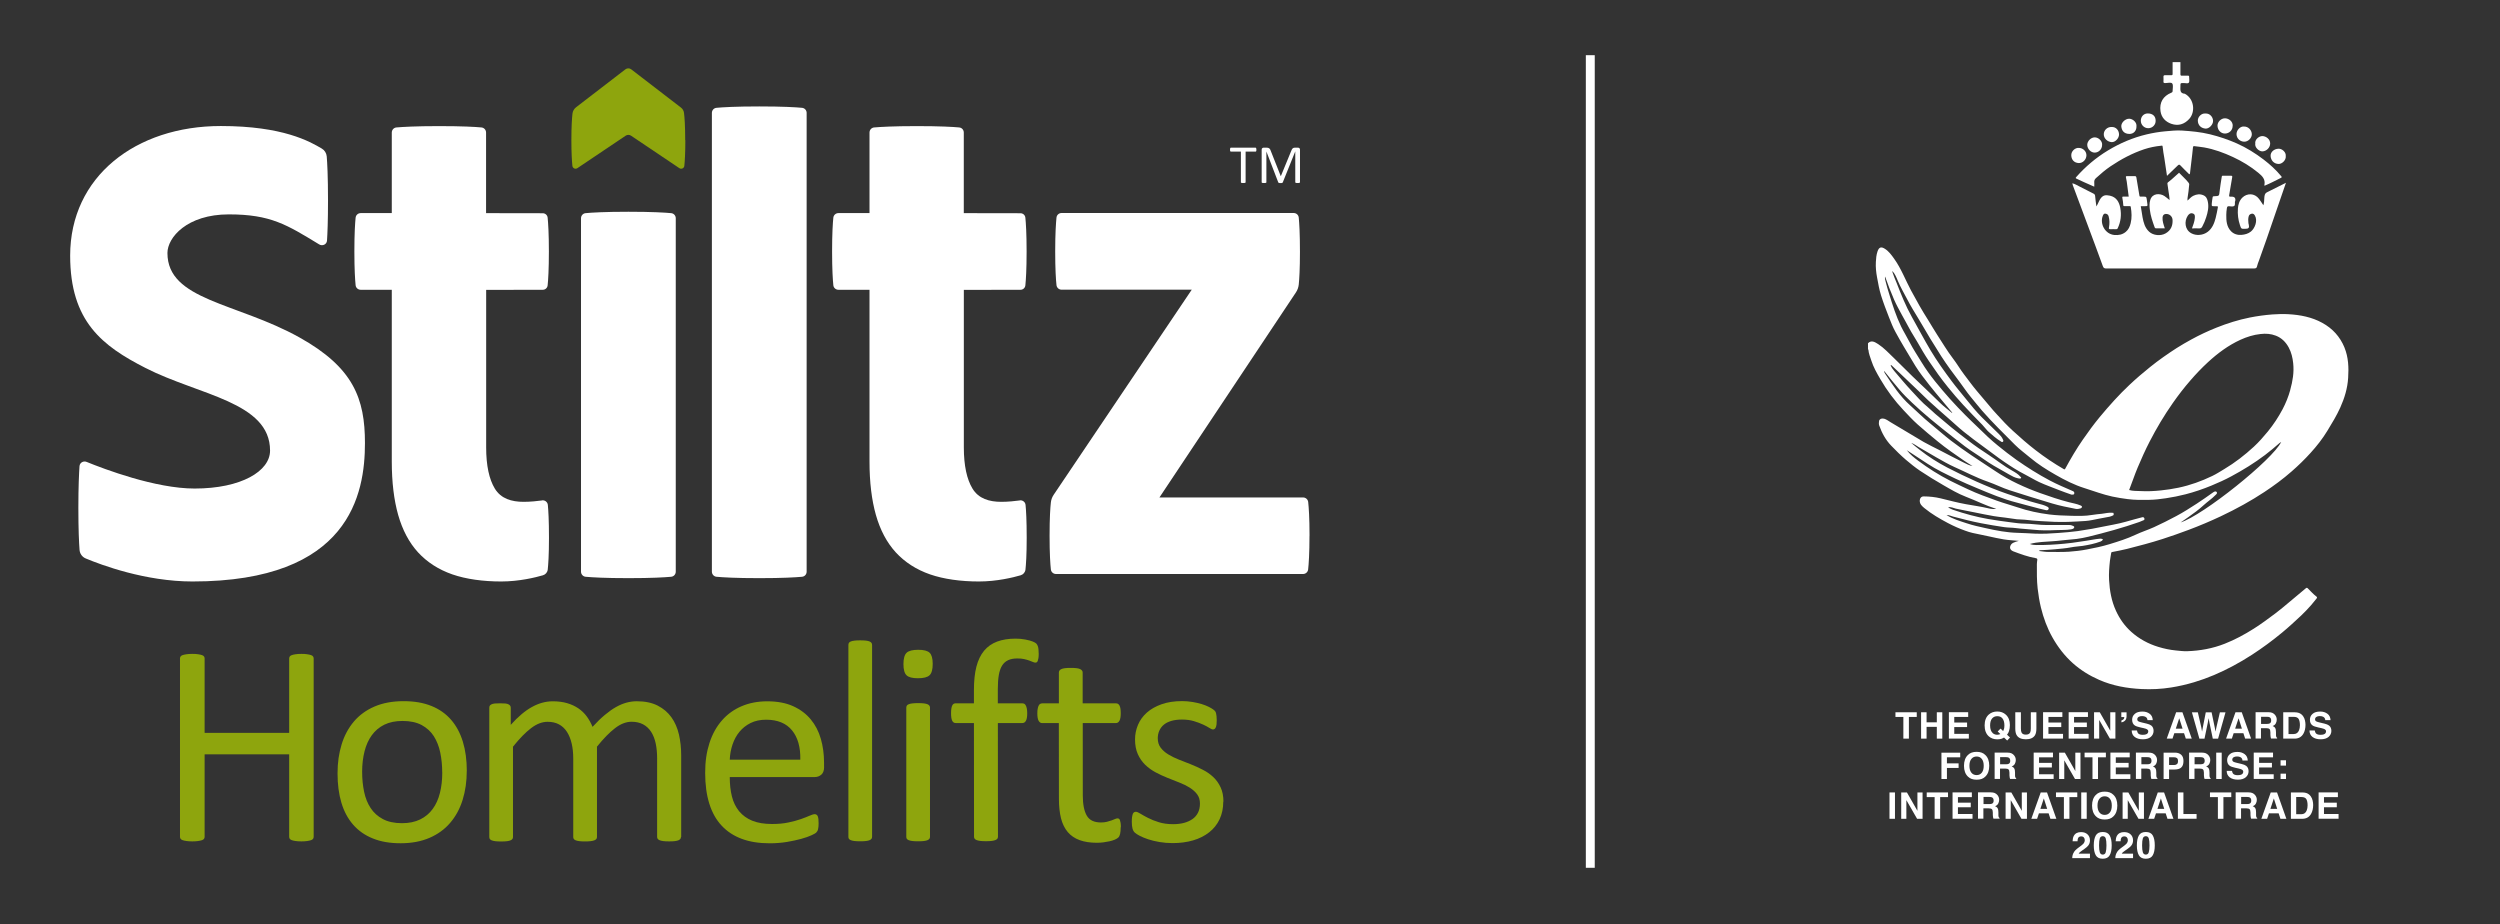 <?xml version="1.0" encoding="UTF-8"?><svg id="Layer_1" xmlns="http://www.w3.org/2000/svg" viewBox="0 0 524.52 193.96"><rect x="0" y="0" width="524.52" height="193.96" fill="#333333" stroke="none"/><defs><style>.cls-1{fill:#8ea50d;}.cls-1,.cls-2{stroke-width:0px;}.cls-2{fill:#fff;}</style></defs><rect class="cls-2" x="332.72" y="11.58" width="1.87" height="170.49"/><path class="cls-2" d="M274.74,112.4c0,3.78-.16,5.96-.28,7.07-.06.55-.52.96-1.07.96h-51.84c-.55,0-1.01-.41-1.07-.96-.12-1.11-.27-3.29-.27-7.07s.15-5.89.27-6.97c.06-.58.26-1.13.59-1.62l28.97-43.03h-27.31c-.55,0-1.01-.41-1.07-.96-.12-1.11-.27-3.29-.27-7.08s.16-5.97.27-7.09c.06-.55.52-.96,1.07-.96h48.69c.56,0,1.02.41,1.07.97.11,1.11.25,3.31.25,7.2,0,3.63-.14,5.75-.25,6.83-.06.59-.26,1.15-.58,1.64l-28.65,43.04h30.14c.55,0,1.01.41,1.07.96.12,1.11.28,3.29.28,7.07h0Z"/><path class="cls-2" d="M169.24,23.69v96.25c0,.56-.41,1.02-.97,1.07-1.3.12-4.03.29-8.96.29s-7.68-.17-8.98-.29c-.55-.05-.97-.52-.97-1.07V23.69c0-.56.41-1.02.97-1.07,1.3-.12,4.03-.29,8.97-.29s7.67.17,8.97.29c.55.05.97.51.97,1.07h0Z"/><path class="cls-1" d="M143.79,29.43c0,2.67-.11,4.38-.21,5.36-.05.51-.62.78-1.05.49l-10.13-6.81c-.34-.23-.79-.23-1.13,0l-10.13,6.81c-.42.29-1,.02-1.05-.49-.1-.98-.21-2.69-.21-5.36,0-3.01.13-4.71.23-5.6.06-.53.34-1,.76-1.33l10.34-7.95c.36-.28.87-.28,1.23,0l10.43,8.02c.36.28.59.68.64,1.13.11.86.25,2.6.25,5.72h0Z"/><path class="cls-2" d="M213.96,104.98c.6-.08,1.15.35,1.21.95.11,1.12.24,3.21.24,6.9s-.15,5.63-.26,6.67c-.06.57-.46,1.04-1.01,1.2-1.54.45-4.96,1.3-8.76,1.3s-7.36-.49-10.25-1.49c-2.89-1.01-5.27-2.54-7.19-4.62-1.89-2.07-3.27-4.69-4.17-7.85-.89-3.15-1.34-6.89-1.34-11.2v-36.04h-6.52c-.55,0-1.02-.41-1.07-.96-.11-1.11-.26-3.3-.26-7.09s.15-5.97.26-7.08c.06-.55.52-.96,1.07-.96h6.52v-16.9c0-.56.42-1.02.97-1.07,1.3-.11,4.02-.28,8.93-.28s7.62.16,8.91.28c.56.05.97.51.97,1.07v16.91s8.96,0,11.89.02c.54,0,.98.4,1.03.94.11,1.1.26,3.28.26,7.09s-.15,5.99-.26,7.09c-.05.54-.49.94-1.03.94-2.93,0-11.88.02-11.88.02v33.05c0,3.84.64,6.7,1.81,8.63,1.29,2.14,3.54,2.79,6.05,2.79,1.41,0,2.9-.16,3.87-.29h0Z"/><path class="cls-2" d="M113.73,104.98c.6-.08,1.15.35,1.21.95.11,1.12.24,3.21.24,6.9s-.15,5.63-.26,6.67c-.06.57-.46,1.04-1.01,1.2-1.55.45-4.96,1.3-8.76,1.3s-7.36-.49-10.25-1.49c-2.89-1.01-5.27-2.54-7.19-4.62-1.89-2.07-3.27-4.69-4.17-7.85-.89-3.15-1.34-6.89-1.34-11.2v-36.04h-6.52c-.55,0-1.02-.41-1.07-.96-.11-1.11-.26-3.3-.26-7.09s.15-5.97.26-7.08c.06-.55.52-.96,1.07-.96h6.52v-16.9c0-.56.42-1.02.97-1.07,1.3-.11,4.02-.28,8.93-.28s7.62.16,8.91.28c.55.05.97.51.97,1.07v16.91s8.96,0,11.89.02c.54,0,.98.4,1.03.94.11,1.1.26,3.28.26,7.09s-.15,5.99-.26,7.09c-.05.54-.49.94-1.03.94-2.93,0-11.87.02-11.87.02v33.05c0,3.84.64,6.7,1.81,8.63,1.29,2.14,3.54,2.79,6.05,2.79,1.41,0,2.9-.16,3.87-.29h0Z"/><path class="cls-2" d="M46.32,26.44c13.05,0,18.65,3.24,21.18,4.72.6.35.99.96,1.05,1.65.11,1.34.27,4.13.27,9.26,0,4.24-.11,6.87-.21,8.4-.05.81-.94,1.23-1.64.81-6.8-4.14-10.18-6.3-18.96-6.3s-12.88,4.86-12.88,8.1c0,9.96,14.55,10.38,27.7,17.72,11.33,6.32,13.74,12.84,13.74,22.16,0,10.64-3.15,29.04-36.19,29.04-9.91,0-19.19-3.49-22.39-4.83-.75-.31-1.24-1-1.3-1.8-.11-1.44-.25-4.19-.25-8.87,0-4.42.14-7.18.24-8.69.05-.73.81-1.18,1.49-.9,3.73,1.52,14.46,5.59,22.66,5.59,9.79,0,15.83-3.65,15.83-7.96,0-10.22-14.94-11.61-26.14-17.34-9.02-4.61-15.8-9.72-15.8-23.57,0-16.6,13.78-27.19,31.6-27.19h0Z"/><path class="cls-2" d="M141.78,45.79v74.15c0,.56-.41,1.02-.97,1.07-1.3.12-4.03.29-8.96.29s-7.68-.17-8.98-.29c-.55-.05-.97-.52-.97-1.07V45.79c0-.56.42-1.02.97-1.07,1.3-.12,4.03-.29,8.97-.29s7.67.17,8.97.29c.55.05.97.51.97,1.07h0Z"/><path class="cls-2" d="M263.61,31.4c0,.07,0,.14-.02.19,0,.05-.02.1-.03.13-.02.03-.04.06-.06.07-.03.01-.06.02-.08.02h-2.08v6.42s0,.06-.03.08c-.01.02-.04.04-.08.05-.04.01-.09.02-.15.03-.06,0-.14.01-.24.01s-.17,0-.24-.01c-.07-.01-.12-.02-.15-.03-.04-.01-.07-.03-.08-.05-.01-.02-.02-.05-.02-.08v-6.42h-2.09s-.05,0-.08-.02c-.02-.02-.04-.04-.06-.07-.02-.03-.03-.08-.04-.13,0-.05-.01-.11-.01-.19s0-.14.01-.19c0-.05.02-.1.04-.13.02-.04.03-.06.06-.08.03-.01.05-.02.08-.02h5.15s.06,0,.08.02c.02.02.04.04.06.08.01.03.03.08.03.13.01.05.02.12.02.19h0Z"/><path class="cls-2" d="M272.74,38.23s0,.06-.02.08c-.01.02-.04.04-.08.05-.04.01-.09.02-.15.03-.06,0-.14.01-.24.01-.09,0-.17,0-.23-.01-.07-.01-.12-.02-.15-.03-.04-.01-.07-.03-.08-.05-.02-.02-.03-.05-.03-.08v-6.45h-.01l-2.61,6.48s-.02.05-.05.07c-.02.02-.05.04-.09.05-.04.01-.09.02-.14.03-.05,0-.12,0-.2,0-.08,0-.15,0-.2-.01-.06,0-.11-.02-.14-.03-.04-.01-.07-.03-.09-.05-.02-.02-.04-.04-.04-.06l-2.49-6.48h0v6.45s0,.06-.02.08c-.02.02-.04.04-.08.05-.04.01-.09.02-.15.03-.07,0-.14.01-.25.01-.09,0-.17,0-.24-.01-.06-.01-.11-.02-.15-.03-.04-.01-.06-.03-.08-.05-.01-.02-.02-.05-.02-.08v-6.81c0-.16.04-.27.13-.34.09-.07.18-.1.29-.1h.6c.13,0,.23.01.32.03.09.02.17.06.24.11.07.05.13.11.18.19.05.08.09.17.12.27l2.12,5.36h.03l2.2-5.35c.04-.11.09-.21.14-.29.05-.08.1-.14.16-.19.06-.05.13-.08.2-.1.07-.02.16-.03.26-.03h.63c.05,0,.11,0,.16.03.05.02.1.04.14.08.03.04.07.08.09.14.02.06.03.12.03.2v6.81h0Z"/><path class="cls-1" d="M92.78,162.06c0-1.47-.14-2.85-.41-4.16-.27-1.31-.73-2.45-1.35-3.44-.63-.98-1.48-1.76-2.55-2.34-1.07-.57-2.41-.86-4.01-.86-1.48,0-2.75.26-3.82.78-1.06.52-1.94,1.26-2.63,2.21-.69.95-1.2,2.08-1.53,3.39-.33,1.31-.5,2.73-.5,4.28s.14,2.88.41,4.19c.27,1.31.73,2.45,1.37,3.42.64.98,1.49,1.75,2.57,2.32,1.07.57,2.41.86,4.01.86,1.46,0,2.73-.26,3.8-.78,1.07-.52,1.96-1.26,2.64-2.2.69-.94,1.2-2.07,1.52-3.37.33-1.31.49-2.74.49-4.31h0ZM97.93,161.73c0,2.21-.29,4.24-.87,6.1-.58,1.86-1.45,3.46-2.61,4.81-1.15,1.35-2.6,2.4-4.34,3.15-1.74.75-3.75,1.13-6.04,1.13s-4.17-.33-5.83-1c-1.66-.66-3.04-1.63-4.14-2.89-1.11-1.27-1.93-2.8-2.47-4.61-.54-1.81-.81-3.86-.81-6.15s.29-4.24.86-6.1c.57-1.86,1.44-3.46,2.59-4.81,1.15-1.35,2.6-2.39,4.32-3.13,1.73-.74,3.75-1.12,6.06-1.12s4.17.33,5.83.99c1.66.66,3.04,1.63,4.14,2.89,1.11,1.27,1.93,2.8,2.49,4.61.55,1.81.83,3.85.83,6.12h0Z"/><path class="cls-1" d="M142.87,175.59c0,.16-.04.3-.12.41-.08.11-.21.21-.39.29-.18.08-.43.14-.75.18-.32.04-.72.06-1.21.06s-.91-.02-1.23-.06c-.32-.04-.58-.1-.77-.18-.19-.08-.33-.18-.41-.29-.08-.11-.12-.25-.12-.41v-16.48c0-1.15-.1-2.19-.3-3.13-.2-.94-.52-1.76-.96-2.44-.44-.68-1.01-1.21-1.69-1.57-.68-.36-1.49-.54-2.41-.54-1.14,0-2.29.44-3.45,1.33-1.16.88-2.43,2.18-3.81,3.89v18.95c0,.16-.04.3-.12.41-.08.11-.22.21-.41.29-.19.08-.45.14-.77.18-.32.04-.72.06-1.21.06s-.86-.02-1.19-.06c-.33-.04-.59-.1-.78-.18-.19-.08-.32-.18-.39-.29-.07-.11-.11-.25-.11-.41v-16.48c0-1.15-.11-2.19-.33-3.13-.22-.94-.55-1.76-.99-2.44-.44-.68-1-1.21-1.67-1.57-.67-.36-1.47-.54-2.39-.54-1.15,0-2.3.44-3.46,1.33-1.17.88-2.43,2.18-3.8,3.89v18.95c0,.16-.04.3-.12.41-.08.11-.21.21-.39.29-.18.08-.43.14-.75.18-.32.04-.73.06-1.24.06s-.88-.02-1.21-.06c-.32-.04-.58-.1-.77-.18-.19-.08-.32-.18-.39-.29-.07-.11-.1-.25-.1-.41v-27.12c0-.16.03-.3.09-.41.06-.11.18-.21.36-.3.18-.09.41-.15.69-.18.28-.03.65-.04,1.12-.04s.81.02,1.1.04c.29.03.52.09.68.18.16.09.28.19.35.3.07.11.11.25.11.41v3.59c1.53-1.71,3.01-2.96,4.45-3.75,1.43-.79,2.89-1.19,4.35-1.19,1.13,0,2.13.13,3.03.39.89.26,1.68.63,2.37,1.1.68.47,1.27,1.03,1.75,1.69.48.65.88,1.38,1.21,2.18.9-.98,1.76-1.82,2.58-2.5.81-.68,1.6-1.24,2.35-1.66.75-.42,1.49-.73,2.2-.92.71-.19,1.43-.29,2.15-.29,1.75,0,3.21.31,4.4.92,1.19.61,2.14,1.43,2.88,2.46.73,1.02,1.25,2.23,1.57,3.6.31,1.38.47,2.83.47,4.35v17.14h0Z"/><path class="cls-1" d="M167.91,159.38c.06-2.61-.52-4.66-1.74-6.15-1.22-1.49-3.04-2.23-5.44-2.23-1.23,0-2.31.23-3.24.69-.93.46-1.71,1.08-2.34,1.84-.63.76-1.11,1.65-1.46,2.67-.34,1.01-.54,2.07-.58,3.18h14.8ZM172.91,160.86c0,.78-.2,1.34-.59,1.67-.39.33-.84.5-1.35.5h-17.86c0,1.51.15,2.86.45,4.07.3,1.21.81,2.24,1.51,3.1.71.86,1.63,1.53,2.75,1.99,1.13.46,2.51.69,4.15.69,1.29,0,2.44-.1,3.45-.32,1.01-.21,1.88-.45,2.62-.71.74-.26,1.34-.5,1.82-.71.47-.21.83-.32,1.07-.32.14,0,.27.03.38.11.11.07.2.18.26.32.06.14.1.34.14.59.03.25.04.56.04.92,0,.26-.01.49-.03.68-.02.19-.04.36-.08.51-.03.15-.08.29-.15.41-.07.12-.16.24-.27.35-.11.11-.44.29-.98.54-.54.25-1.24.5-2.11.74-.87.24-1.87.46-3,.65-1.14.19-2.35.29-3.63.29-2.23,0-4.18-.31-5.86-.93-1.68-.62-3.09-1.55-4.23-2.77-1.15-1.22-2.01-2.76-2.59-4.61-.58-1.85-.87-4-.87-6.45s.3-4.42.9-6.28c.6-1.86,1.47-3.43,2.61-4.73,1.13-1.3,2.5-2.29,4.11-2.98,1.61-.69,3.4-1.04,5.39-1.04,2.13,0,3.94.34,5.44,1.02,1.5.68,2.73,1.6,3.69,2.76.96,1.15,1.67,2.51,2.12,4.07.45,1.56.68,3.22.68,4.99v.9h0Z"/><path class="cls-1" d="M65.81,175.56c0,.16-.04.3-.12.42-.08.12-.22.22-.42.29-.2.07-.47.13-.8.18-.33.05-.74.08-1.22.08-.52,0-.94-.03-1.26-.08-.32-.05-.58-.11-.78-.18-.2-.07-.34-.17-.42-.29-.08-.12-.12-.26-.12-.42v-17.29h-17.74v17.29c0,.16-.04.3-.12.42-.08.12-.22.22-.42.29-.2.07-.47.13-.8.18-.33.05-.75.08-1.25.08s-.89-.03-1.23-.08c-.34-.05-.61-.11-.81-.18-.2-.07-.34-.17-.42-.29-.08-.12-.12-.26-.12-.42v-37.4c0-.16.04-.3.12-.42.08-.12.22-.22.42-.29.2-.07.47-.13.81-.18.34-.05.75-.08,1.23-.08s.92.02,1.25.08c.33.05.6.11.8.18.2.07.34.17.42.29.08.12.12.26.12.42v15.6h17.74v-15.6c0-.16.04-.3.12-.42.08-.12.22-.22.42-.29.2-.07.46-.13.78-.18.32-.05.74-.08,1.26-.08.48,0,.89.02,1.22.08.33.05.6.11.8.18.2.07.34.17.42.29.08.12.12.26.12.42v37.4h0Z"/><path class="cls-1" d="M182.97,175.57c0,.16-.04.3-.12.41-.08.11-.21.21-.39.29-.18.08-.43.14-.75.18-.32.04-.73.06-1.24.06s-.88-.02-1.21-.06c-.32-.04-.58-.1-.77-.18-.19-.08-.32-.18-.39-.29-.07-.11-.1-.25-.1-.41v-40.26c0-.16.04-.3.1-.42.07-.12.2-.22.39-.3.19-.08.45-.14.77-.18.32-.04.72-.06,1.21-.06s.91.02,1.24.06c.32.04.57.1.75.18.18.08.31.18.39.3.08.12.12.26.12.42v40.26h0Z"/><path class="cls-1" d="M195.12,175.57c0,.16-.04.3-.12.41-.08.11-.21.21-.39.29-.18.08-.43.14-.75.18-.32.04-.73.06-1.24.06s-.88-.02-1.21-.06c-.32-.04-.58-.1-.77-.18-.19-.08-.32-.18-.39-.29-.07-.11-.1-.25-.1-.41v-27.12c0-.14.04-.27.1-.39.07-.12.2-.22.39-.3.19-.08.45-.14.77-.18.32-.04.72-.06,1.21-.06s.91.02,1.24.06c.32.04.57.1.75.18.18.08.31.18.39.3.08.12.12.25.12.39v27.12h0ZM195.69,139.29c0,1.17-.22,1.96-.66,2.38-.44.42-1.25.63-2.44.63s-1.96-.21-2.39-.62c-.43-.41-.65-1.19-.65-2.34s.22-1.96.66-2.38c.44-.42,1.26-.63,2.44-.63s1.96.21,2.39.62c.43.41.65,1.19.65,2.34h0Z"/><path class="cls-1" d="M256.65,168.18c0,1.39-.26,2.62-.77,3.71-.51,1.08-1.24,2-2.19,2.74-.94.74-2.07,1.31-3.37,1.69-1.31.38-2.74.57-4.31.57-.96,0-1.88-.08-2.76-.23-.87-.15-1.66-.34-2.35-.57-.69-.23-1.28-.47-1.76-.72-.48-.25-.83-.48-1.05-.68-.22-.2-.38-.48-.48-.84-.1-.36-.15-.85-.15-1.48,0-.38.02-.7.06-.96.04-.26.09-.47.15-.63.06-.16.14-.28.26-.35.11-.07.24-.11.38-.11.22,0,.55.14.98.41.43.27.97.57,1.6.89.63.32,1.38.62,2.25.89.86.27,1.86.41,2.98.41.84,0,1.61-.09,2.29-.27.68-.18,1.27-.45,1.78-.8.5-.35.89-.8,1.16-1.34.27-.54.41-1.18.41-1.93s-.2-1.41-.59-1.93c-.39-.52-.91-.98-1.55-1.39-.64-.4-1.37-.76-2.17-1.07-.8-.31-1.63-.64-2.48-.98-.86-.34-1.69-.73-2.5-1.16-.81-.43-1.54-.96-2.19-1.58-.64-.62-1.16-1.37-1.55-2.23-.39-.86-.59-1.9-.59-3.1,0-1.07.21-2.08.62-3.06.41-.97,1.03-1.83,1.85-2.56.82-.73,1.85-1.32,3.09-1.76,1.24-.44,2.68-.66,4.32-.66.72,0,1.45.06,2.17.18.72.12,1.38.27,1.96.45.58.18,1.08.38,1.49.59.41.21.72.4.94.56.21.16.35.3.42.42.07.12.12.26.15.41.03.15.06.34.09.56.03.22.04.49.04.81,0,.34-.02.64-.04.89-.03.25-.08.46-.15.62-.07.16-.16.28-.26.35-.1.07-.21.11-.33.11-.18,0-.44-.11-.78-.33-.34-.22-.78-.46-1.33-.71-.54-.25-1.18-.49-1.91-.71-.73-.22-1.57-.33-2.51-.33-.85,0-1.59.1-2.23.29-.64.19-1.17.46-1.58.81-.41.35-.72.77-.93,1.25-.21.48-.32,1-.32,1.57,0,.78.2,1.44.6,1.97.4.53.92,1,1.57,1.4.64.4,1.37.76,2.2,1.09.82.32,1.66.65,2.52.99.85.34,1.7.72,2.53,1.15.84.42,1.57.93,2.22,1.54.64.6,1.16,1.33,1.55,2.17.39.84.59,1.85.59,3.01h0Z"/><path class="cls-1" d="M217.93,137.17c0,.38-.02.69-.06.92-.04.23-.09.42-.14.56-.05.14-.12.24-.2.29-.08.05-.18.08-.3.08-.14,0-.32-.04-.53-.14-.21-.09-.47-.19-.77-.3-.3-.11-.66-.21-1.07-.3-.41-.09-.89-.14-1.44-.13-.75,0-1.38.12-1.9.36-.52.24-.95.62-1.27,1.13-.32.51-.55,1.18-.69,1.99-.14.82-.21,1.81-.21,2.98v2.96s5.17,0,5.17,0c.16,0,.3.04.41.1.11.07.21.19.3.36.09.17.16.39.21.65.05.26.08.58.08.97,0,.73-.09,1.25-.27,1.57-.18.32-.42.48-.73.48h-5.16s.02,23.85.02,23.85c0,.16-.04.3-.12.41-.08.11-.22.21-.41.29-.19.08-.45.14-.77.18-.32.04-.73.06-1.21.06-.48,0-.89-.02-1.21-.06-.32-.04-.58-.1-.77-.18-.19-.08-.33-.18-.41-.29-.08-.11-.12-.25-.12-.41l-.02-23.85h-3.84c-.32,0-.56-.16-.72-.48-.16-.32-.24-.85-.24-1.57,0-.38.02-.7.06-.97.04-.26.1-.48.18-.65.08-.17.18-.29.3-.36.12-.07.26-.11.42-.11h3.84s0-2.81,0-2.81c0-1.89.17-3.52.52-4.88.35-1.36.89-2.47,1.61-3.34.72-.87,1.64-1.51,2.73-1.92,1.1-.41,2.39-.62,3.88-.62.71,0,1.39.06,2.06.19.66.13,1.18.27,1.54.42.36.15.61.29.73.41.12.12.22.28.3.47.08.19.14.42.17.7.03.27.05.6.05.98h0Z"/><path class="cls-1" d="M235.13,173.55c0,.58-.04,1.05-.12,1.39-.08.34-.2.6-.36.76-.16.16-.4.31-.72.45-.32.14-.69.26-1.1.35-.41.09-.85.17-1.31.23-.46.06-.93.09-1.39.09-1.41,0-2.62-.19-3.63-.56-1.01-.37-1.83-.93-2.48-1.69-.64-.76-1.11-1.71-1.41-2.87-.29-1.16-.44-2.52-.44-4.09l-.02-15.9h-3.51c-.3,0-.54-.16-.73-.48-.18-.32-.27-.85-.27-1.57,0-.38.02-.7.08-.97.05-.26.11-.48.2-.65.08-.17.19-.29.32-.36.13-.07.28-.11.44-.11h3.48s0-6.47,0-6.47c0-.14.04-.27.11-.39.07-.12.2-.23.39-.32.19-.09.45-.16.77-.2.32-.04.72-.06,1.21-.06.5,0,.92.02,1.24.06.32.04.57.1.76.2.18.09.31.2.39.32.08.12.12.25.12.39v6.47s6.99,0,6.99,0c.16,0,.3.03.42.1.12.07.23.19.32.36.09.17.16.39.2.65.04.26.06.58.06.97,0,.73-.09,1.25-.27,1.57-.18.32-.42.48-.72.48h-6.98s.01,15.18.01,15.18c0,1.87.28,3.29.84,4.25.55.96,1.55,1.43,2.98,1.43.46,0,.88-.05,1.24-.14.36-.09.68-.19.97-.29.28-.1.52-.2.72-.29.2-.09.38-.14.54-.14.1,0,.2.03.29.08.09.05.16.15.21.29.05.14.1.33.14.57.04.24.06.54.06.91h0Z"/><path class="cls-2" d="M491.9,72.93c-.95-2.3-2.51-4.01-4.66-5.19-2.21-1.22-4.65-1.68-7.14-1.82-1.1-.06-2.2-.03-3.31.05-1.6.12-3.19.34-4.76.65-2.4.48-4.71,1.21-6.97,2.11-1.83.73-3.6,1.56-5.33,2.51-1.03.57-2.05,1.15-3.04,1.78-1.91,1.23-3.77,2.53-5.55,3.96-1.51,1.21-2.97,2.46-4.37,3.78-1.09,1.03-2.15,2.1-3.16,3.21-1.07,1.17-2.11,2.37-3.12,3.59-1.23,1.5-2.38,3.06-3.48,4.66-1.35,1.95-2.55,3.98-3.68,6.07-.09.17-.15.25-.36.12-2.05-1.19-4.02-2.51-5.9-3.97-1.66-1.28-3.23-2.66-4.77-4.07-1.17-1.08-2.27-2.23-3.33-3.42-.26-.29-.53-.57-.79-.87-1.14-1.34-2.26-2.7-3.41-4.04-.95-1.12-1.8-2.32-2.69-3.48-.84-1.1-1.53-2.31-2.38-3.41-1.2-1.57-2.19-3.28-3.27-4.92-.66-1.01-1.25-2.06-1.89-3.08-1.29-2.02-2.46-4.1-3.59-6.21-1.19-2.23-2.08-4.62-3.56-6.68-.55-.77-1.11-1.55-1.94-2.07-.78-.49-1.22-.33-1.53.55-.25.73-.31,1.48-.35,2.23-.06,1.08.05,2.15.25,3.22.24,1.27.45,2.55.84,3.79.49,1.58,1.09,3.12,1.69,4.66.41,1.04.81,2.07,1.35,3.04.57,1.03,1.13,2.06,1.74,3.06.83,1.35,1.61,2.73,2.45,4.08.88,1.42,1.94,2.72,2.96,4.04.84,1.08,1.74,2.12,2.61,3.17.71.85,1.43,1.7,2.15,2.56-.05.01-.09.03-.11.02-.8-.67-1.64-1.3-2.39-2.02-1.52-1.45-3-2.95-4.55-4.38-1.77-1.64-3.43-3.4-5.17-5.06-1.08-1.03-2.08-2.13-3.33-2.95-.76-.49-1.44-.87-2.14-.19v1.28s.08.05.08.08c.06.8.38,1.54.62,2.29.44,1.37,1.15,2.63,1.88,3.87,1.37,2.37,3.01,4.55,4.88,6.54.96,1.02,1.91,2.05,2.96,2.99,1.37,1.23,2.79,2.39,4.21,3.56,1.75,1.44,3.62,2.71,5.48,4,.59.41,1.21.77,1.82,1.16-.66-.11-1.24-.42-1.82-.71-1.71-.85-3.4-1.74-5.09-2.62-1.11-.57-2.25-1.1-3.33-1.72-2.33-1.36-4.63-2.79-6.96-4.15-.44-.26-.84-.59-1.34-.73-.5-.14-1.01.06-1.07.5-.05.3-.07.63.04.94.56,1.57,1.35,3.02,2.51,4.22.98,1.02,1.99,2.02,3.07,2.95.96.82,1.94,1.61,2.99,2.32,1.6,1.07,3.24,2.07,4.91,3.03,1.53.88,3.05,1.78,4.69,2.41,2.14.82,4.19,1.86,6.38,2.55-.51.07-1.04.02-1.51-.09-1.6-.38-3.22-.6-4.83-.89-1.79-.32-3.55-.8-5.33-1.23-1.16-.28-2.35-.4-3.55-.41-.49,0-.8.34-.83.82-.05.79.49,1.24,1,1.66,1.5,1.22,3.16,2.19,4.86,3.09,1.19.63,2.42,1.18,3.69,1.63.51.18,1.02.36,1.55.47,1.12.23,2.25.47,3.37.71,1.05.22,2.1.48,3.16.64,1.01.16,2.04.21,3.15.31-.47.12-.83.24-1.19.41-.41.2-.62.59-.65.94-.03.35.24.68.66.84,1.54.58,3.07,1.15,4.7,1.43.23.04.4.11.36.39-.04.3-.09.59-.09.89,0,1.69-.03,3.38.16,5.07.16,1.36.37,2.7.69,4.02.54,2.2,1.31,4.31,2.43,6.29,1.14,2.02,2.53,3.83,4.27,5.39,1.65,1.47,3.49,2.6,5.51,3.49,2.84,1.25,5.84,1.78,8.91,1.93,2.07.1,4.15,0,6.21-.33,1.63-.26,3.23-.63,4.81-1.1,2.85-.85,5.56-2.02,8.17-3.42,1.36-.73,2.69-1.51,3.98-2.35,2.2-1.43,4.3-2.98,6.32-4.65,1.39-1.15,2.71-2.37,4.02-3.6.72-.67,1.38-1.4,2.04-2.13.41-.45.76-.95,1.16-1.41.15-.17.12-.3-.03-.42-.67-.5-1.21-1.14-1.81-1.72-.13-.12-.23-.16-.39-.03-1.12.94-2.24,1.88-3.36,2.81-1,.83-1.98,1.68-3.01,2.45-1.5,1.12-3,2.24-4.58,3.24-1.94,1.23-3.95,2.31-6.08,3.15-2.53,1-5.17,1.48-7.87,1.57-.8.03-1.61-.08-2.42-.16-1.24-.12-2.45-.38-3.63-.74-2.11-.64-4.02-1.67-5.67-3.14-1.39-1.24-2.45-2.73-3.23-4.43-.95-2.07-1.33-4.24-1.45-6.48-.07-1.34.03-2.68.18-4.02.06-.54.19-1.08.26-1.62.02-.15.05-.19.2-.22,1.04-.2,2.09-.39,3.11-.65,2.51-.64,5.02-1.29,7.49-2.09,1.82-.59,3.63-1.22,5.43-1.9,2.29-.86,4.54-1.81,6.75-2.85,1.63-.77,3.24-1.59,4.82-2.47,1.49-.83,2.95-1.71,4.37-2.65,1.98-1.31,3.88-2.71,5.67-4.28,1.4-1.22,2.73-2.51,3.98-3.89,1.32-1.45,2.53-2.99,3.55-4.67.97-1.59,1.94-3.18,2.71-4.89.89-1.98,1.51-4.04,1.64-6.19.14-2.16.07-4.32-.78-6.39ZM457.48,109.64c.53-.37,1.07-.74,1.6-1.11,1.14-.8,2.27-1.62,3.3-2.57.78-.72,1.68-1.3,2.42-2.07.18-.18.49-.39.27-.66-.21-.25-.51-.08-.75.08-1.14.79-2.25,1.62-3.42,2.36-1.42.91-2.83,1.83-4.33,2.62-1.53.81-3.07,1.6-4.64,2.31-1.28.58-2.63,1-3.89,1.6-1.76.83-3.6,1.4-5.45,1.97-1.56.48-3.16.81-4.76,1.11-1.23.24-2.46.38-3.72.47-1.46.1-2.91.04-4.36.05-.65,0-1.31-.13-1.96-.2.06-.11.16-.15.29-.16.99-.06,1.98-.08,2.97-.19,1.17-.12,2.34-.19,3.5-.42.79-.16,1.6-.18,2.39-.3,1.28-.2,2.54-.46,3.76-.91.22-.08.39-.22.53-.42-.23-.2-.46-.2-.76-.17-.9.08-1.79.28-2.68.41-1,.14-1.99.31-2.99.44-.56.07-1.12.14-1.69.19-1.95.19-3.91.3-5.87.28-.44,0-.89-.05-1.37-.22.86-.24,1.68-.35,2.5-.42,1.45-.12,2.9-.16,4.34-.35.99-.13,2-.16,2.99-.29.83-.11,1.66-.27,2.48-.47,3.6-.88,7.18-1.86,10.68-3.09.29-.1.56-.26.85-.35.22-.07.25-.23.2-.39-.06-.18-.21-.31-.42-.26-1.16.31-2.33.61-3.48.95-.83.25-1.68.41-2.53.59-1.52.31-3.03.61-4.56.89-.99.18-1.98.33-2.98.48-1.33.19-2.67.28-4.01.39-1.64.13-3.29.21-4.93.15-1.22-.05-2.43-.15-3.65-.17-2.28-.05-4.5-.48-6.72-.98-1.36-.3-2.73-.59-4.05-1.04-1.41-.47-2.86-.87-4.19-1.72.52-.01.93.2,1.36.32,1.95.51,3.89,1.02,5.87,1.4,1.61.31,3.23.58,4.85.82.81.12,1.65.09,2.46.2,1.26.17,2.53.21,3.79.35,1.51.16,3.03.16,4.54.08,1.08-.06,2.17.02,3.24-.16.29-.05.66-.14.69-.45.02-.25-.34-.3-.58-.4-.15-.06-.29-.06-.44-.06-1.58,0-3.16,0-4.75,0-1.55,0-3.08-.27-4.63-.29-.95-.01-1.91-.14-2.85-.27-1.6-.21-3.2-.42-4.79-.7-2.53-.44-4.98-1.11-7.4-1.94-.35-.12-.67-.28-1.03-.51.63-.15,1.12.15,1.63.27,1.29.3,2.6.5,3.9.78,1.37.29,2.75.56,4.12.8.76.13,1.53.2,2.3.3.82.11,1.64.24,2.47.35.54.07,1.08.02,1.62.09,1.13.14,2.26.23,3.4.3,1.9.13,3.8.22,5.71.16,1.23-.04,2.47-.11,3.7-.19.92-.06,1.83-.3,2.75-.47.77-.14,1.54-.27,2.3-.43.25-.05.5-.17.74-.28.18-.08.07-.27.08-.4.02-.17-.13-.13-.22-.14-.76-.08-1.49.12-2.23.21-.68.08-1.36.12-2.03.24-1.48.26-2.98.22-4.47.18-1.53-.04-3.07-.09-4.58-.28-2.23-.29-4.43-.75-6.58-1.48-1.45-.49-2.94-.89-4.39-1.41-2.02-.73-4.05-1.45-6-2.37-1.27-.6-2.55-1.19-3.81-1.83-2.35-1.2-4.57-2.61-6.68-4.18-.87-.65-1.73-1.34-2.39-2.21,1.47.96,2.95,1.93,4.42,2.89,1.84,1.2,3.81,2.13,5.79,3.08,1.53.73,3.1,1.4,4.66,2.05,2.67,1.11,5.33,2.25,8.16,2.96,1.6.4,3.19.89,4.8,1.28.47.11.94.24,1.41.33.22.04.44-.04.52-.26.08-.22-.07-.36-.26-.47-.63-.33-1.31-.5-1.99-.67-2.17-.56-4.29-1.3-6.41-2.02-2.22-.76-4.38-1.65-6.52-2.6-2.05-.92-4.08-1.88-6.07-2.92-2.04-1.07-3.98-2.29-5.79-3.72-.6-.47-1.21-.95-1.79-1.46.57.19,1.05.57,1.55.87,1.23.72,2.45,1.45,3.69,2.15,1.27.71,2.52,1.46,3.85,2.05,2.33,1.03,4.57,2.24,6.99,3.07,1.56.54,3.04,1.31,4.61,1.81,2.95.95,5.91,1.88,8.89,2.76,1.62.48,3.28.81,4.94,1.13.32.06.66,0,.97-.09.18-.05.33-.18.33-.35,0-.14-.15-.22-.3-.28-.78-.33-1.6-.47-2.41-.67-2.04-.52-4.04-1.2-6.03-1.91-1.63-.58-3.22-1.24-4.78-1.98-1.62-.77-3.18-1.65-4.67-2.65-1.65-1.11-3.33-2.17-4.97-3.29-1.46-1-2.92-2.01-4.32-3.09-1.51-1.17-2.93-2.44-4.41-3.65-1.45-1.18-2.76-2.51-4.15-3.75-2.17-1.93-3.7-4.32-5.28-6.69-.08-.12-.14-.26-.2-.39-.01-.02,0-.06.02-.13.57.65,1.06,1.33,1.59,1.97.52.63,1.04,1.26,1.57,1.89.84,1,1.77,1.91,2.72,2.81,1.23,1.17,2.5,2.28,3.8,3.37,1.68,1.42,3.42,2.77,5.15,4.13,1.4,1.11,2.81,2.2,4.33,3.16,1.29.82,2.5,1.76,3.83,2.53,1.09.64,2.2,1.24,3.29,1.88.57.33,1.15.64,1.81.77.1.02.2.04.31.05.12,0,.25.01.32-.11.09-.16-.08-.21-.15-.29-.48-.56-1.12-.93-1.75-1.28-1.73-.95-3.24-2.2-4.88-3.27-1.43-.93-2.85-1.89-4.2-2.94-1.22-.95-2.47-1.86-3.65-2.85-1.13-.95-2.26-1.9-3.39-2.85-.51-.43-.96-.91-1.48-1.33-1.29-1.06-2.39-2.31-3.52-3.53-1.24-1.33-2.41-2.74-3.59-4.13-.3-.36-.59-.75-.76-1.2.13-.06.18,0,.23.05.58.55,1.16,1.1,1.74,1.65,1.32,1.26,2.64,2.54,3.97,3.78.67.62,1.28,1.29,1.96,1.9,1.45,1.3,2.89,2.62,4.37,3.89,1.03.89,2.02,1.84,3.08,2.69,1.32,1.05,2.66,2.08,4.03,3.06,1.52,1.08,2.97,2.25,4.51,3.29,1.38.94,2.79,1.85,4.29,2.61,1.01.51,1.96,1.12,2.99,1.6,1.39.65,2.85,1.14,4.27,1.72.76.31,1.54.56,2.31.84.07.02.12.08.2.07.22-.03.52.11.59-.25.06-.31-.17-.44-.4-.53-1.59-.69-3.2-1.37-4.73-2.18-2.42-1.28-4.73-2.74-6.97-4.31-1.36-.96-2.66-1.98-3.95-3.03-1.43-1.16-2.76-2.42-4.06-3.71-.92-.9-1.87-1.77-2.77-2.69-1.09-1.11-2.18-2.23-3.21-3.39-2.14-2.43-4.25-4.88-5.94-7.66-.86-1.42-1.79-2.8-2.55-4.28-.56-1.1-1.22-2.15-1.76-3.25-1.05-2.18-1.79-4.48-2.49-6.79-.27-.88-.55-1.76-.76-2.66-.07-.31-.2-.63-.11-1.03.59,1.68,1.21,3.29,1.9,4.87.46,1.05,1.02,2.05,1.56,3.06.52.98,1.1,1.94,1.61,2.93.52.99,1.15,1.91,1.7,2.88.77,1.35,1.55,2.7,2.42,3.99,1.27,1.88,2.58,3.75,4.02,5.51,1.03,1.26,2.08,2.51,3.2,3.71,1.31,1.41,2.64,2.8,4,4.17.47.48.85,1.06,1.35,1.5.79.69,1.58,1.4,2.48,1.95.14.08.29.26.48.1.2-.18.05-.36-.02-.53-.19-.43-.49-.78-.82-1.1-1.19-1.17-2.4-2.32-3.58-3.5-1.19-1.2-2.26-2.51-3.32-3.83-1-1.25-2.05-2.47-3.01-3.76-1.56-2.09-3.08-4.21-4.42-6.45-1.38-2.31-2.62-4.69-3.94-7.03-1.28-2.28-2.24-4.7-3.19-7.13-.29-.74-.62-1.45-.86-2.21-.03-.09-.04-.17-.02-.27.55.59.83,1.32,1.13,2.03.55,1.32,1.27,2.55,1.93,3.81.75,1.45,1.6,2.84,2.45,4.23.83,1.35,1.6,2.74,2.42,4.09.75,1.24,1.53,2.48,2.31,3.7,1.2,1.86,2.53,3.63,3.86,5.4.79,1.05,1.51,2.16,2.35,3.17.8.95,1.55,1.93,2.36,2.86,2.17,2.49,4.55,4.78,6.87,7.13.98.99,2.12,1.8,3.18,2.7,1.66,1.4,3.5,2.56,5.38,3.63,1.93,1.11,3.92,2.12,6.06,2.79,1.94.61,3.85,1.34,5.84,1.77,1.06.23,2.12.39,3.19.53,1.51.2,3.01.19,4.52.16,1.19-.02,2.38-.16,3.56-.34,1.39-.21,2.76-.48,4.11-.83,1.85-.48,3.64-1.09,5.41-1.82,1.43-.59,2.83-1.22,4.18-1.95,2.46-1.32,4.84-2.79,7.08-4.48,1.05-.79,2.04-1.64,3.03-2.5.09-.08.21-.14.35-.23-1.75,3.68-16.42,15.44-21.18,16.92ZM480.52,81.8c-.39,1.42-.94,2.78-1.62,4.07-.87,1.64-1.89,3.19-3.07,4.64-.93,1.13-1.89,2.23-2.96,3.22-1.91,1.76-3.96,3.35-6.19,4.68-.83.5-1.65,1.03-2.52,1.45-2.28,1.1-4.64,1.95-7.12,2.47-1.2.25-2.42.43-3.64.56-1.45.16-2.89.22-4.34.14-.77-.04-1.56.01-2.35-.22.61-1.54,1.13-3.14,1.78-4.69.78-1.85,1.6-3.68,2.52-5.47,1.45-2.81,3.06-5.52,4.88-8.11,1.15-1.64,2.37-3.23,3.69-4.74,1.15-1.33,2.36-2.6,3.65-3.79,2.05-1.89,4.28-3.55,6.83-4.72,1.34-.61,2.73-1.05,4.21-1.21,1.12-.13,2.18-.06,3.23.35,1.23.48,2.09,1.36,2.7,2.49.55,1.02.81,2.13.93,3.29.21,1.92-.11,3.76-.62,5.59Z"/><path class="cls-2" d="M457.47,13.04c0,.84,0,1.67,0,2.51,0,.26.06.34.32.33.41-.02.82,0,1.23-.01.22,0,.29.06.28.28-.02.41.13.92-.07,1.19-.19.26-.73.07-1.12.08-.64.01-.64,0-.64.64,0,.72-.19,1.54.93,1.61,1.98,1.07,2.24,3.83.92,5.28-1.05,1.15-2.32,1.52-3.75,1.03-1.22-.42-2.1-1.33-2.28-2.66-.25-1.82.54-3.16,2.27-3.87.22-.09.27-.18.27-.38,0-.53.18-1.21-.08-1.55-.24-.32-.96-.09-1.47-.09-.29,0-.4-.07-.37-.37.03-.32.01-.64,0-.96,0-.23.09-.33.32-.32.44,0,.88,0,1.32,0,.22,0,.28-.06.28-.28-.01-.82,0-1.64,0-2.46h1.64Z"/><path class="cls-2" d="M455.19,41.99c0-.69-.15-1.31-.23-1.93-.07-.51-.15-1.02-.22-1.54-.02-.12.04-.2.13-.27.81-.62,1.54-1.33,2.31-2.01.64.69,1.38,1.31,1.97,2.06.11.14.18.27.16.44-.09.95-.18,1.89-.35,2.83-.03.15,0,.3,0,.52.41-.37.74-.78,1.21-1.01.7-.34,1.4-.43,2.13-.11.62.27.82.82.93,1.4.22,1.11-.02,2.18-.36,3.23-.21.66-.47,1.29-.8,1.9-.15.29-.32.45-.67.42-.5-.03-1,0-1.51,0,.26-.72.54-1.42.6-2.17.03-.39.07-.82-.45-.97-.5-.15-.83.18-1.05.51-.73,1.12-.63,2.9.76,3.65,1.02.56,2.46.46,3.46-.31.95-.73,1.36-1.79,1.65-2.89.2-.72.31-1.47.46-2.2.03-.17,0-.3-.22-.27-.15.02-.3,0-.46,0-.61,0-.63,0-.59-.59.03-.44.11-.88.18-1.32.03-.2.2-.18.36-.19,1.04-.04,1-.05,1.11-1.09.1-1,.3-1.99.44-2.99.03-.19.08-.22.24-.22.56,0,1.13.02,1.69,0,.3-.02.29.15.26.33-.1.63-.22,1.25-.32,1.88-.11.61-.21,1.22-.31,1.84-.04.22,0,.4.29.34.07-.01.15,0,.23,0q.92,0,.75.91c-.01.06-.07.11-.07.16-.04.32.11.75-.2.91-.26.14-.66.06-.99.03-.36-.03-.44.07-.5.44-.08.46-.11.93-.12,1.37-.02,1.23.07,2.49,1,3.44.58.59,1.37.83,2.19.76.71-.06,1.42-.24,2-.72.8-.66,1.44-2.25.82-3.32-.15-.26-.34-.45-.62-.41-.29.04-.57.18-.67.5-.17.51-.12,1.04-.07,1.56,0,.03.04.05.04.08.2.85.05,1.04-.81,1.04-.76,0-.75,0-1.01-.77-.38-1.13-.52-2.3-.43-3.48.06-.84.29-1.66.92-2.29.97-.96,2.56-1,3.51.26.32.42.6.87.91,1.34.18-.53.16-1.06.2-1.58.04-.51.09-.93.63-1.18,1.28-.62,2.54-1.27,3.91-1.96-.42,1.23-.81,2.34-1.19,3.45-.96,2.79-1.91,5.59-2.88,8.38-.52,1.51-1.08,3-1.6,4.51-.13.37-.31.74-.38,1.12-.07.42-.26.52-.67.52-10.33-.01-20.66-.01-30.99,0-.41,0-.58-.11-.72-.52-.98-2.72-2-5.43-3.01-8.15-1.1-2.96-2.2-5.92-3.31-8.88-.04-.11.02-.25-.11-.34.57.13,1.05.44,1.55.69.97.49,1.93,1,2.91,1.48.26.13.35.27.37.57.05.69.16,1.37.26,2.13.35-.56.51-1.11.83-1.59.53-.77,1.06-.88,2.03-.66,1.35.31,1.92,1.33,2.15,2.57.27,1.47.11,2.9-.54,4.26-.08.18-.19.2-.35.2-.4,0-.79-.03-1.19,0-.36.03-.33-.19-.29-.39.14-.79.14-1.56-.08-2.34-.11-.38-.38-.49-.68-.54-.28-.05-.43.2-.53.45-.68,1.66.46,3.85,2.41,4.03.91.08,1.68-.07,2.39-.64.59-.48.87-1.13,1.04-1.83.28-1.13.21-2.28.02-3.42-.03-.2-.15-.15-.26-.16-.35,0-.7,0-1.05,0-.15,0-.24,0-.26-.2-.04-.5-.08-1.01-.19-1.5-.06-.27.02-.31.24-.3.36,0,.73,0,1.09,0-.14-1.06-.27-2.1-.41-3.14-.04-.28-.1-.55-.16-.83-.05-.21-.05-.34.24-.33.53.02,1.06.01,1.6,0,.26,0,.31.11.35.35.19,1.24.43,2.48.62,3.72.03.22.12.23.28.23.15,0,.3,0,.46,0,.71,0,.72,0,.82.66.04.23.05.47.09.71.1.64.08.64-.58.64-.26,0-.51,0-.78,0,.13.8.23,1.56.37,2.31.21,1.12.49,2.22,1.38,3.04.86.8,2.42.95,3.45.36,1.11-.63,1.53-1.6,1.47-2.83-.04-.74-.65-1.29-1.4-1.25-.41.02-.67.29-.7.71-.06.79.21,1.51.47,2.3-.64,0-1.26,0-1.87,0-.2,0-.25-.16-.29-.29-.42-1.16-.82-2.32-.97-3.56-.09-.72-.13-1.42.09-2.12.44-1.4,1.99-1.42,2.95-.81.37.23.69.54,1.08.85Z"/><path class="cls-2" d="M475.11,38.98c0-.08-.03-.14-.02-.19.24-1.19-.45-1.85-1.28-2.54-1.63-1.34-3.41-2.42-5.31-3.3-1.94-.9-3.94-1.64-6.07-2.02-.66-.12-1.33-.16-1.99-.26-.18-.03-.31-.03-.34.26-.09,1.04-.23,2.07-.35,3.1-.09.77-.19,1.54-.27,2.3-.01.1-.03.2-.11.22-.1.03-.15-.08-.21-.14-.56-.56-1.14-1.1-1.67-1.68-.25-.27-.37-.21-.6.01-.71.71-1.45,1.4-2.24,2.16-.19-1.29-.36-2.52-.56-3.75-.13-.8-.29-1.6-.36-2.42-.02-.27-.23-.16-.34-.15-1.21.12-2.39.36-3.54.74-2.52.85-4.84,2.09-7.04,3.57-1.08.73-2.08,1.59-3.05,2.47-.29.26-.4.53-.37.91.03.28,0,.57,0,.9-.74-.33-1.45-.63-2.15-.95-.52-.24-1.03-.49-1.55-.72-.23-.1-.25-.17-.07-.37,1.93-2.18,4.13-4.04,6.62-5.55,2.54-1.54,5.23-2.69,8.12-3.38,1.3-.31,2.61-.53,3.94-.65,1.16-.1,2.31-.23,3.47-.16,1.98.13,3.96.31,5.91.79,1.94.48,3.82,1.11,5.64,1.92,2,.89,3.84,2.04,5.57,3.35,1.36,1.04,2.63,2.19,3.73,3.52.16.19.12.26-.08.36-1.13.56-2.24,1.15-3.44,1.65Z"/><path class="cls-2" d="M468.43,26.41c0,.9-.7,1.59-1.6,1.61-.82.01-1.53-.65-1.58-1.59-.05-.84.76-1.64,1.61-1.61.75.03,1.63.64,1.58,1.59Z"/><path class="cls-2" d="M470.83,26.55c.89-.02,1.6.76,1.62,1.6.01.81-.78,1.62-1.63,1.58-.78-.04-1.56-.59-1.58-1.59-.01-.84.79-1.69,1.59-1.59Z"/><path class="cls-2" d="M436.13,31.03c.9,0,1.64.72,1.62,1.58-.02.89-.79,1.64-1.61,1.6-.93-.04-1.53-.65-1.57-1.59-.04-.92.82-1.64,1.56-1.59Z"/><path class="cls-2" d="M479.57,32.77c.09.83-.78,1.64-1.49,1.63-1.03-.02-1.64-.79-1.69-1.66-.05-.86.75-1.52,1.67-1.54.73-.02,1.61.71,1.51,1.57Z"/><path class="cls-2" d="M448.25,26.55c0,.92-.62,1.57-1.51,1.55-1.08-.02-1.58-.67-1.67-1.54-.09-.79.81-1.66,1.65-1.65.76,0,1.67.79,1.52,1.63Z"/><path class="cls-2" d="M473.18,30.13c-.16-.78.71-1.59,1.49-1.58.76.01,1.64.65,1.63,1.56,0,.86-.78,1.63-1.63,1.65-.72.02-1.64-.83-1.5-1.63Z"/><path class="cls-2" d="M442.99,26.64c1.01-.05,1.58.73,1.6,1.56.02.79-.78,1.66-1.54,1.62-.88-.05-1.69-.77-1.66-1.69.03-.82.72-1.49,1.59-1.49Z"/><path class="cls-2" d="M462.72,23.82c.86-.07,1.57.66,1.6,1.53.03.79-.85,1.71-1.61,1.63-.9-.09-1.57-.68-1.59-1.68-.01-.74.72-1.57,1.6-1.49Z"/><path class="cls-2" d="M441.04,30.4c0,.94-.75,1.61-1.54,1.62-.81.01-1.57-.76-1.58-1.63,0-.79.78-1.57,1.57-1.57.82,0,1.63.8,1.55,1.59Z"/><path class="cls-2" d="M452.27,25.3c.05.84-.65,1.6-1.55,1.6-.89,0-1.56-.74-1.56-1.56,0-.88.61-1.53,1.44-1.54,1.04,0,1.66.56,1.67,1.49Z"/><path class="cls-2" d="M402.15,149.44v.98h-1.65v4.55h-1.16v-4.55h-1.66v-.98h4.48Z"/><path class="cls-2" d="M403.06,154.97v-5.53h1.15v2.11h2.15v-2.11h1.15v5.53h-1.15v-2.47h-2.15v2.47h-1.15Z"/><path class="cls-2" d="M412.95,150.42h-2.93v1.17h2.69v.96h-2.69v1.42h3.06v.99h-4.19v-5.53h4.05v.98Z"/><path class="cls-2" d="M421.52,153.35c-.1.32-.24.58-.43.79l.63.6-.6.63-.66-.63c-.2.12-.38.21-.53.26-.25.08-.54.12-.89.12-.72,0-1.32-.22-1.79-.64-.57-.52-.86-1.28-.86-2.28s.29-1.77.88-2.29c.48-.42,1.07-.63,1.78-.63s1.31.22,1.8.67c.56.52.84,1.24.84,2.17,0,.49-.06.9-.18,1.24ZM419.43,154.1c.07-.02.15-.05.26-.09l-.56-.53.59-.62.56.53c.09-.18.15-.34.18-.47.05-.2.08-.44.08-.71,0-.62-.13-1.1-.38-1.44-.25-.34-.62-.51-1.11-.51-.46,0-.82.16-1.1.49-.27.32-.41.81-.41,1.46,0,.76.2,1.3.58,1.63.25.21.56.32.91.32.13,0,.26-.02.38-.05Z"/><path class="cls-2" d="M422.83,149.44h1.17v3.4c0,.38.04.66.13.83.14.31.44.46.91.46s.77-.16.91-.46c.09-.18.13-.45.13-.83v-3.4h1.17v3.4c0,.59-.09,1.04-.27,1.37-.34.6-.99.9-1.94.9s-1.6-.3-1.95-.9c-.18-.33-.27-.79-.27-1.37v-3.4Z"/><path class="cls-2" d="M432.71,150.42h-2.93v1.17h2.69v.96h-2.69v1.42h3.06v.99h-4.19v-5.53h4.05v.98Z"/><path class="cls-2" d="M438.08,150.42h-2.93v1.17h2.69v.96h-2.69v1.42h3.06v.99h-4.19v-5.53h4.05v.98Z"/><path class="cls-2" d="M439.34,149.44h1.21l2.2,3.86v-3.86h1.08v5.53h-1.15l-2.25-3.92v3.92h-1.08v-5.53Z"/><path class="cls-2" d="M445.08,151.17c.26-.08.44-.21.54-.39.05-.11.08-.22.07-.33h-.62v-.99h1.1v.79c0,.38-.09.68-.28.89-.19.22-.46.36-.8.42v-.39Z"/><path class="cls-2" d="M448.36,153.26c.04.25.11.44.21.57.19.23.52.34.98.34.28,0,.5-.03.68-.09.33-.11.49-.33.49-.64,0-.18-.08-.32-.24-.42-.16-.1-.42-.18-.77-.26l-.6-.13c-.59-.13-.99-.27-1.21-.42-.37-.25-.56-.65-.56-1.2,0-.5.18-.91.55-1.23.36-.33.9-.49,1.61-.49.59,0,1.09.15,1.51.46.42.31.63.76.66,1.34h-1.11c-.02-.33-.17-.57-.45-.71-.18-.09-.41-.14-.69-.14-.31,0-.55.06-.73.18s-.27.29-.27.5c0,.2.09.35.27.44.12.07.36.14.73.23l.97.23c.42.1.74.23.96.4.33.26.49.64.49,1.13s-.2.92-.59,1.26c-.39.33-.94.5-1.65.5s-1.3-.16-1.72-.49-.63-.78-.63-1.36h1.1Z"/><path class="cls-2" d="M456.58,149.44h1.31l1.96,5.53h-1.25l-.37-1.14h-2.04l-.38,1.14h-1.21l1.97-5.53ZM456.5,152.88h1.42l-.7-2.18-.72,2.18Z"/><path class="cls-2" d="M461.12,149.44l.73,3.17.16.88.16-.86.62-3.18h1.22l.66,3.17.17.88.17-.85.74-3.2h1.18l-1.56,5.53h-1.11l-.67-3.23-.2-1.07-.2,1.07-.67,3.23h-1.07l-1.57-5.53h1.23Z"/><path class="cls-2" d="M469.03,149.44h1.31l1.96,5.53h-1.25l-.37-1.14h-2.04l-.38,1.14h-1.21l1.97-5.53ZM468.95,152.88h1.42l-.7-2.18-.72,2.18Z"/><path class="cls-2" d="M476.78,149.58c.2.09.38.22.52.39.12.14.21.29.28.46.07.17.1.36.1.58,0,.26-.07.52-.2.77-.13.25-.35.43-.66.54.25.1.44.25.54.44.11.19.16.48.16.86v.37c0,.25,0,.42.03.51.03.14.1.25.21.31v.14h-1.28c-.04-.12-.06-.22-.08-.3-.03-.15-.05-.31-.05-.48v-.51c-.01-.35-.07-.59-.19-.7-.12-.12-.34-.18-.66-.18h-1.13v2.17h-1.13v-5.53h2.64c.38,0,.67.06.87.14ZM474.39,150.4v1.48h1.24c.25,0,.43-.03.55-.09.22-.11.33-.31.33-.62,0-.34-.1-.56-.32-.68-.12-.07-.3-.1-.53-.1h-1.28Z"/><path class="cls-2" d="M482.27,149.56c.39.13.7.36.94.7.19.27.32.57.39.89.07.32.11.63.11.92,0,.73-.15,1.36-.44,1.87-.4.69-1.02,1.03-1.85,1.03h-2.38v-5.53h2.38c.34,0,.63.05.86.12ZM480.15,150.4v3.61h1.07c.55,0,.93-.27,1.14-.81.12-.3.18-.65.18-1.05,0-.56-.09-.99-.26-1.3-.18-.3-.53-.45-1.05-.45h-1.07Z"/><path class="cls-2" d="M485.66,153.26c.04.25.11.44.21.57.19.23.52.34.98.34.28,0,.5-.03.68-.09.33-.11.49-.33.49-.64,0-.18-.08-.32-.24-.42-.16-.1-.42-.18-.77-.26l-.6-.13c-.59-.13-.99-.27-1.21-.42-.37-.25-.56-.65-.56-1.2,0-.5.18-.91.55-1.23.36-.33.9-.49,1.61-.49.59,0,1.09.15,1.51.46.42.31.63.76.66,1.34h-1.11c-.02-.33-.17-.57-.45-.71-.18-.09-.41-.14-.69-.14-.31,0-.55.06-.73.18s-.27.29-.27.5c0,.2.09.35.27.44.12.07.36.14.73.23l.97.23c.42.1.74.23.96.4.33.26.49.64.49,1.13s-.2.92-.59,1.26c-.39.33-.94.5-1.65.5s-1.3-.16-1.72-.49-.63-.78-.63-1.36h1.1Z"/><path class="cls-2" d="M407.33,157.92h3.94v.97h-2.79v1.27h2.45v.96h-2.45v2.32h-1.15v-5.52Z"/><path class="cls-2" d="M416.52,162.95c-.42.43-1.02.64-1.81.64s-1.39-.22-1.81-.64c-.56-.53-.84-1.29-.84-2.28s.28-1.77.84-2.28c.42-.43,1.02-.65,1.81-.65s1.39.22,1.81.65c.56.51.84,1.27.84,2.28s-.28,1.75-.84,2.28ZM415.8,162.11c.27-.34.4-.82.4-1.44s-.13-1.1-.4-1.44c-.27-.34-.63-.51-1.09-.51s-.82.17-1.1.51-.41.82-.41,1.44.14,1.1.41,1.44.64.51,1.1.51.82-.17,1.09-.51Z"/><path class="cls-2" d="M422.03,158.06c.2.09.38.22.52.39.12.14.21.29.28.46.07.17.1.36.1.58,0,.26-.07.52-.2.77-.13.25-.35.43-.66.54.25.1.44.25.54.44.11.19.16.48.16.86v.37c0,.25,0,.42.03.51.03.14.1.25.21.31v.14h-1.28c-.04-.12-.06-.22-.08-.3-.03-.15-.05-.31-.05-.48v-.51c-.01-.35-.07-.59-.19-.7-.12-.12-.34-.18-.66-.18h-1.13v2.17h-1.13v-5.53h2.64c.38,0,.67.06.87.14ZM419.64,158.87v1.48h1.24c.25,0,.43-.03.55-.09.22-.11.33-.31.33-.62,0-.34-.1-.56-.32-.68-.12-.07-.3-.1-.53-.1h-1.28Z"/><path class="cls-2" d="M430.74,158.89h-2.93v1.17h2.69v.96h-2.69v1.42h3.06v.99h-4.19v-5.53h4.05v.98Z"/><path class="cls-2" d="M432.01,157.91h1.21l2.2,3.86v-3.86h1.08v5.53h-1.15l-2.25-3.92v3.92h-1.08v-5.53Z"/><path class="cls-2" d="M441.83,157.91v.98h-1.65v4.55h-1.16v-4.55h-1.66v-.98h4.48Z"/><path class="cls-2" d="M446.84,158.89h-2.93v1.17h2.69v.96h-2.69v1.42h3.06v.99h-4.19v-5.53h4.05v.98Z"/><path class="cls-2" d="M451.67,158.06c.2.09.38.22.52.39.12.14.21.29.28.46.07.17.1.36.1.58,0,.26-.07.52-.2.77-.13.25-.35.43-.66.54.25.1.44.25.54.44.11.19.16.48.16.86v.37c0,.25,0,.42.03.51.03.14.1.25.21.31v.14h-1.28c-.04-.12-.06-.22-.08-.3-.03-.15-.05-.31-.05-.48v-.51c-.01-.35-.07-.59-.19-.7-.12-.12-.34-.18-.66-.18h-1.13v2.17h-1.13v-5.53h2.64c.38,0,.67.06.87.14ZM449.28,158.87v1.48h1.24c.25,0,.43-.03.55-.09.22-.11.33-.31.33-.62,0-.34-.1-.56-.32-.68-.12-.07-.3-.1-.53-.1h-1.28Z"/><path class="cls-2" d="M457.63,161.05c-.32.27-.79.4-1.39.4h-1.15v1.99h-1.15v-5.53h2.37c.55,0,.98.14,1.31.43s.49.73.49,1.32c0,.65-.16,1.11-.49,1.38ZM456.75,159.06c-.15-.12-.35-.18-.62-.18h-1.04v1.63h1.04c.26,0,.47-.07.62-.2.15-.13.22-.34.22-.63s-.07-.49-.22-.62Z"/><path class="cls-2" d="M462.83,158.06c.2.09.38.22.52.39.12.14.21.29.28.46.07.17.1.36.1.58,0,.26-.07.52-.2.77-.13.25-.35.43-.66.54.25.1.44.25.54.44.11.19.16.48.16.86v.37c0,.25,0,.42.03.51.03.14.1.25.21.31v.14h-1.28c-.04-.12-.06-.22-.08-.3-.03-.15-.05-.31-.05-.48v-.51c-.01-.35-.07-.59-.19-.7-.12-.12-.34-.18-.66-.18h-1.13v2.17h-1.13v-5.53h2.64c.38,0,.67.06.87.14ZM460.44,158.87v1.48h1.24c.25,0,.43-.03.55-.09.22-.11.33-.31.33-.62,0-.34-.1-.56-.32-.68-.12-.07-.3-.1-.53-.1h-1.28Z"/><path class="cls-2" d="M466.13,163.44h-1.15v-5.53h1.15v5.53Z"/><path class="cls-2" d="M468.29,161.73c.04.25.11.44.21.57.19.23.52.34.98.34.28,0,.5-.03.68-.09.33-.11.49-.33.49-.64,0-.18-.08-.32-.24-.42-.16-.1-.42-.18-.77-.26l-.6-.13c-.59-.13-.99-.27-1.21-.42-.37-.25-.56-.65-.56-1.2,0-.5.18-.91.55-1.23.36-.33.9-.49,1.61-.49.59,0,1.09.15,1.51.46.42.31.63.76.66,1.34h-1.11c-.02-.33-.17-.57-.45-.71-.18-.09-.41-.14-.69-.14-.31,0-.55.06-.73.18s-.27.29-.27.5c0,.2.09.35.27.44.12.07.36.14.73.23l.97.23c.42.1.74.23.96.4.33.26.49.64.49,1.13s-.2.92-.59,1.26c-.39.33-.94.5-1.65.5s-1.3-.16-1.72-.49-.63-.78-.63-1.36h1.1Z"/><path class="cls-2" d="M476.91,158.89h-2.93v1.17h2.69v.96h-2.69v1.42h3.06v.99h-4.19v-5.53h4.05v.98Z"/><path class="cls-2" d="M478.48,159.51h1.14v1.12h-1.14v-1.12ZM478.48,162.32h1.14v1.12h-1.14v-1.12Z"/><path class="cls-2" d="M397.58,171.79h-1.15v-5.53h1.15v5.53Z"/><path class="cls-2" d="M398.88,166.26h1.21l2.2,3.86v-3.86h1.08v5.53h-1.15l-2.25-3.92v3.92h-1.08v-5.53Z"/><path class="cls-2" d="M408.71,166.26v.98h-1.65v4.55h-1.16v-4.55h-1.66v-.98h4.48Z"/><path class="cls-2" d="M413.72,167.24h-2.93v1.17h2.69v.96h-2.69v1.42h3.06v.99h-4.19v-5.53h4.05v.98Z"/><path class="cls-2" d="M418.54,166.4c.2.09.38.22.52.39.12.14.21.29.28.46.07.17.1.36.1.58,0,.26-.07.52-.2.77-.13.25-.35.43-.66.54.25.1.44.25.54.44.11.19.16.48.16.86v.37c0,.25,0,.42.03.51.03.14.1.25.21.31v.14h-1.28c-.04-.12-.06-.22-.08-.3-.03-.15-.05-.31-.05-.48v-.51c-.01-.35-.07-.59-.19-.7-.12-.12-.34-.18-.66-.18h-1.13v2.17h-1.13v-5.53h2.64c.38,0,.67.06.87.14ZM416.16,167.22v1.48h1.24c.25,0,.43-.03.55-.09.22-.11.33-.31.33-.62,0-.34-.1-.56-.32-.68-.12-.07-.3-.1-.53-.1h-1.28Z"/><path class="cls-2" d="M420.78,166.26h1.21l2.2,3.86v-3.86h1.08v5.53h-1.15l-2.25-3.92v3.92h-1.08v-5.53Z"/><path class="cls-2" d="M428.17,166.26h1.31l1.96,5.53h-1.25l-.37-1.14h-2.04l-.38,1.14h-1.21l1.97-5.53ZM428.09,169.7h1.42l-.7-2.18-.72,2.18Z"/><path class="cls-2" d="M435.83,166.26v.98h-1.65v4.55h-1.16v-4.55h-1.66v-.98h4.48Z"/><path class="cls-2" d="M437.81,171.79h-1.15v-5.53h1.15v5.53Z"/><path class="cls-2" d="M443.39,171.3c-.42.43-1.02.64-1.81.64s-1.39-.22-1.81-.64c-.56-.53-.84-1.29-.84-2.28s.28-1.77.84-2.28c.42-.43,1.02-.65,1.81-.65s1.39.22,1.81.65c.56.51.84,1.27.84,2.28s-.28,1.75-.84,2.28ZM442.67,170.46c.27-.34.4-.82.4-1.44s-.13-1.1-.4-1.44c-.27-.34-.63-.51-1.09-.51s-.82.17-1.1.51-.41.82-.41,1.44.14,1.1.41,1.44.64.51,1.1.51.82-.17,1.09-.51Z"/><path class="cls-2" d="M445.33,166.26h1.21l2.2,3.86v-3.86h1.08v5.53h-1.15l-2.25-3.92v3.92h-1.08v-5.53Z"/><path class="cls-2" d="M452.73,166.26h1.31l1.96,5.53h-1.25l-.37-1.14h-2.04l-.38,1.14h-1.21l1.97-5.53ZM452.65,169.7h1.42l-.7-2.18-.72,2.18Z"/><path class="cls-2" d="M456.94,166.26h1.16v4.53h2.76v.99h-3.92v-5.53Z"/><path class="cls-2" d="M468.14,166.26v.98h-1.65v4.55h-1.16v-4.55h-1.66v-.98h4.48Z"/><path class="cls-2" d="M472.6,166.4c.2.09.38.22.52.39.12.14.21.29.28.46.07.17.1.36.1.58,0,.26-.07.52-.2.77-.13.25-.35.43-.66.54.25.1.44.25.54.44.11.19.16.48.16.86v.37c0,.25,0,.42.03.51.03.14.1.25.21.31v.14h-1.28c-.04-.12-.06-.22-.08-.3-.03-.15-.05-.31-.05-.48v-.51c-.01-.35-.07-.59-.19-.7-.12-.12-.34-.18-.66-.18h-1.13v2.17h-1.13v-5.53h2.64c.38,0,.67.06.87.14ZM470.21,167.22v1.48h1.24c.25,0,.43-.03.55-.09.22-.11.33-.31.33-.62,0-.34-.1-.56-.32-.68-.12-.07-.3-.1-.53-.1h-1.28Z"/><path class="cls-2" d="M476.43,166.26h1.31l1.96,5.53h-1.25l-.37-1.14h-2.04l-.38,1.14h-1.21l1.97-5.53ZM476.35,169.7h1.42l-.7-2.18-.72,2.18Z"/><path class="cls-2" d="M483.88,166.38c.39.13.7.36.94.7.19.27.32.57.39.89.07.32.11.63.11.92,0,.73-.15,1.36-.44,1.87-.4.69-1.02,1.03-1.85,1.03h-2.38v-5.53h2.38c.34,0,.63.05.86.12ZM481.76,167.22v3.61h1.07c.55,0,.93-.27,1.14-.81.12-.3.18-.65.18-1.05,0-.56-.09-.99-.26-1.3-.18-.3-.53-.45-1.05-.45h-1.07Z"/><path class="cls-2" d="M490.52,167.24h-2.93v1.17h2.69v.96h-2.69v1.42h3.06v.99h-4.19v-5.53h4.05v.98Z"/><path class="cls-2" d="M435.03,178.97c.15-.36.51-.75,1.08-1.15.49-.35.81-.6.96-.76.22-.24.33-.5.33-.78,0-.23-.06-.42-.19-.57-.13-.15-.31-.23-.55-.23-.32,0-.55.12-.66.36-.07.14-.11.36-.12.67h-1.04c.02-.46.1-.84.25-1.12.29-.54.79-.81,1.52-.81.58,0,1.03.16,1.37.48.34.32.51.74.51,1.27,0,.4-.12.76-.36,1.07-.16.21-.42.44-.78.69l-.43.3c-.27.19-.45.33-.55.41-.1.08-.18.18-.25.3h2.37v.94h-3.72c0-.39.09-.75.25-1.07Z"/><path class="cls-2" d="M442.63,175.29c.28.49.42,1.18.42,2.08s-.14,1.59-.42,2.07c-.28.49-.76.73-1.46.73s-1.18-.24-1.46-.73c-.28-.49-.42-1.18-.42-2.07s.14-1.59.42-2.08c.28-.49.76-.73,1.46-.73s1.18.24,1.46.73ZM440.55,178.8c.1.33.31.5.63.5s.53-.17.62-.5c.1-.33.15-.81.15-1.43,0-.66-.05-1.14-.15-1.46-.1-.31-.31-.47-.62-.47s-.53.16-.63.47c-.1.32-.15.8-.15,1.46s.05,1.1.15,1.43Z"/><path class="cls-2" d="M444.07,178.97c.15-.36.51-.75,1.08-1.15.49-.35.81-.6.96-.76.22-.24.33-.5.33-.78,0-.23-.06-.42-.19-.57-.13-.15-.31-.23-.55-.23-.32,0-.55.12-.66.36-.07.14-.11.36-.12.67h-1.04c.02-.46.1-.84.25-1.12.29-.54.79-.81,1.52-.81.58,0,1.03.16,1.37.48.34.32.51.74.51,1.27,0,.4-.12.76-.36,1.07-.16.21-.42.44-.78.69l-.43.3c-.27.19-.45.33-.55.41-.1.08-.18.18-.25.3h2.37v.94h-3.72c0-.39.09-.75.25-1.07Z"/><path class="cls-2" d="M451.67,175.29c.28.49.42,1.18.42,2.08s-.14,1.59-.42,2.07c-.28.49-.76.73-1.46.73s-1.18-.24-1.46-.73c-.28-.49-.42-1.18-.42-2.07s.14-1.59.42-2.08c.28-.49.76-.73,1.46-.73s1.18.24,1.46.73ZM449.58,178.8c.1.33.31.5.63.5s.53-.17.62-.5c.1-.33.15-.81.15-1.43,0-.66-.05-1.14-.15-1.46-.1-.31-.31-.47-.62-.47s-.53.16-.63.47c-.1.32-.15.8-.15,1.46s.05,1.1.15,1.43Z"/></svg>